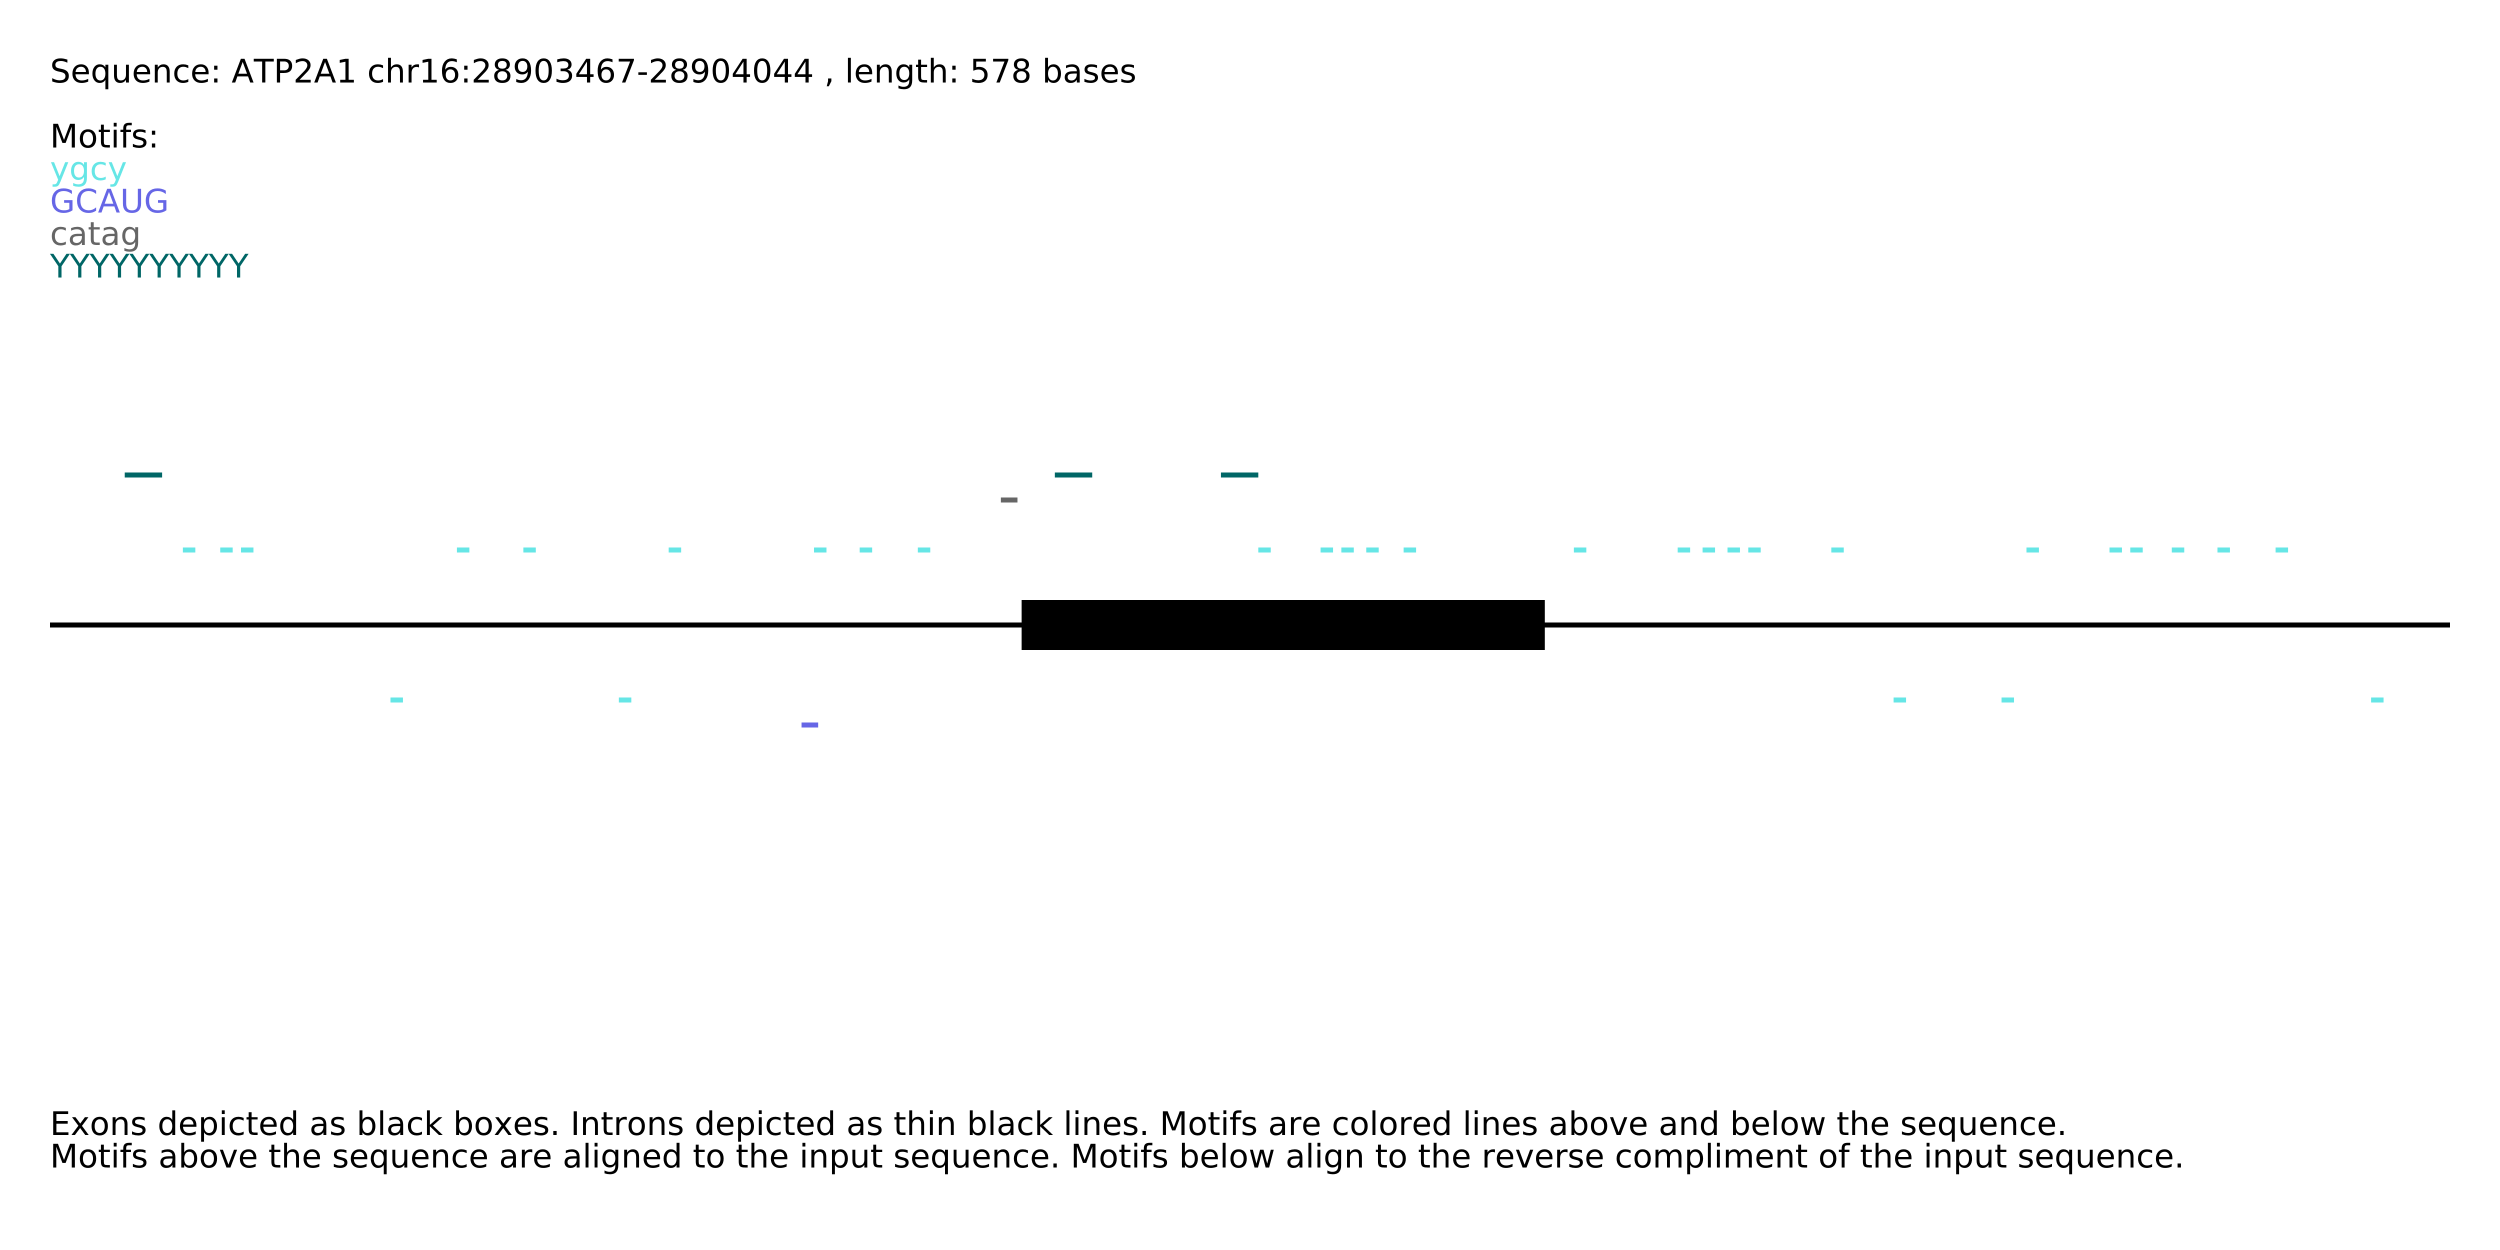 <?xml version="1.0" encoding="UTF-8"?>
<svg xmlns="http://www.w3.org/2000/svg" xmlns:xlink="http://www.w3.org/1999/xlink" width="1000pt" height="500pt" viewBox="0 0 1000 500" version="1.1">
<defs>
<g>
<symbol overflow="visible" id="glyph0-0">
<path style="stroke:none;" d="M 0.641 2.297 L 0.641 -9.172 L 7.141 -9.172 L 7.141 2.297 Z M 1.375 1.578 L 6.422 1.578 L 6.422 -8.438 L 1.375 -8.438 Z M 1.375 1.578 "/>
</symbol>
<symbol overflow="visible" id="glyph0-1">
<path style="stroke:none;" d="M 6.953 -9.172 L 6.953 -7.922 C 6.473 -8.148 6.016 -8.32 5.578 -8.438 C 5.148 -8.551 4.734 -8.609 4.328 -8.609 C 3.629 -8.609 3.086 -8.473 2.703 -8.203 C 2.328 -7.93 2.141 -7.547 2.141 -7.047 C 2.141 -6.629 2.266 -6.312 2.516 -6.094 C 2.773 -5.883 3.254 -5.711 3.953 -5.578 L 4.734 -5.422 C 5.68 -5.234 6.383 -4.91 6.844 -4.453 C 7.301 -3.992 7.531 -3.379 7.531 -2.609 C 7.531 -1.691 7.223 -0.992 6.609 -0.516 C 5.992 -0.047 5.086 0.188 3.891 0.188 C 3.441 0.188 2.961 0.133 2.453 0.031 C 1.953 -0.07 1.43 -0.223 0.891 -0.422 L 0.891 -1.734 C 1.41 -1.441 1.922 -1.223 2.422 -1.078 C 2.922 -0.93 3.41 -0.859 3.891 -0.859 C 4.629 -0.859 5.195 -1 5.594 -1.281 C 5.988 -1.57 6.188 -1.984 6.188 -2.516 C 6.188 -2.984 6.039 -3.348 5.75 -3.609 C 5.469 -3.867 5.004 -4.066 4.359 -4.203 L 3.578 -4.359 C 2.617 -4.547 1.926 -4.844 1.5 -5.25 C 1.07 -5.656 0.859 -6.219 0.859 -6.938 C 0.859 -7.781 1.148 -8.441 1.734 -8.922 C 2.328 -9.41 3.145 -9.656 4.188 -9.656 C 4.625 -9.656 5.07 -9.613 5.531 -9.531 C 6 -9.445 6.473 -9.328 6.953 -9.172 Z M 6.953 -9.172 "/>
</symbol>
<symbol overflow="visible" id="glyph0-2">
<path style="stroke:none;" d="M 7.312 -3.844 L 7.312 -3.281 L 1.938 -3.281 C 1.988 -2.469 2.227 -1.852 2.656 -1.438 C 3.094 -1.02 3.695 -0.812 4.469 -0.812 C 4.914 -0.812 5.348 -0.863 5.766 -0.969 C 6.191 -1.082 6.613 -1.25 7.031 -1.469 L 7.031 -0.359 C 6.613 -0.18 6.18 -0.047 5.734 0.047 C 5.297 0.141 4.852 0.188 4.406 0.188 C 3.27 0.188 2.367 -0.141 1.703 -0.797 C 1.047 -1.461 0.719 -2.359 0.719 -3.484 C 0.719 -4.648 1.031 -5.57 1.656 -6.25 C 2.289 -6.938 3.141 -7.281 4.203 -7.281 C 5.16 -7.281 5.914 -6.973 6.469 -6.359 C 7.031 -5.742 7.312 -4.906 7.312 -3.844 Z M 6.141 -4.188 C 6.129 -4.82 5.945 -5.332 5.594 -5.719 C 5.25 -6.102 4.789 -6.297 4.219 -6.297 C 3.562 -6.297 3.035 -6.109 2.641 -5.734 C 2.254 -5.367 2.031 -4.852 1.969 -4.188 Z M 6.141 -4.188 "/>
</symbol>
<symbol overflow="visible" id="glyph0-3">
<path style="stroke:none;" d="M 1.922 -3.547 C 1.922 -2.691 2.098 -2.02 2.453 -1.531 C 2.805 -1.039 3.289 -0.797 3.906 -0.797 C 4.531 -0.797 5.02 -1.039 5.375 -1.531 C 5.727 -2.02 5.906 -2.691 5.906 -3.547 C 5.906 -4.41 5.727 -5.082 5.375 -5.562 C 5.02 -6.051 4.531 -6.297 3.906 -6.297 C 3.289 -6.297 2.805 -6.051 2.453 -5.562 C 2.098 -5.082 1.922 -4.41 1.922 -3.547 Z M 5.906 -1.062 C 5.656 -0.645 5.344 -0.332 4.969 -0.125 C 4.594 0.082 4.145 0.188 3.625 0.188 C 2.77 0.188 2.07 -0.156 1.531 -0.844 C 0.988 -1.531 0.719 -2.43 0.719 -3.547 C 0.719 -4.66 0.988 -5.562 1.531 -6.25 C 2.07 -6.938 2.77 -7.281 3.625 -7.281 C 4.145 -7.281 4.594 -7.176 4.969 -6.969 C 5.344 -6.77 5.656 -6.457 5.906 -6.031 L 5.906 -7.109 L 7.078 -7.109 L 7.078 2.703 L 5.906 2.703 Z M 5.906 -1.062 "/>
</symbol>
<symbol overflow="visible" id="glyph0-4">
<path style="stroke:none;" d="M 1.109 -2.812 L 1.109 -7.109 L 2.266 -7.109 L 2.266 -2.844 C 2.266 -2.176 2.395 -1.672 2.656 -1.328 C 2.926 -0.992 3.32 -0.828 3.844 -0.828 C 4.477 -0.828 4.977 -1.023 5.344 -1.422 C 5.707 -1.828 5.891 -2.379 5.891 -3.078 L 5.891 -7.109 L 7.062 -7.109 L 7.062 0 L 5.891 0 L 5.891 -1.094 C 5.609 -0.656 5.281 -0.332 4.906 -0.125 C 4.531 0.082 4.094 0.188 3.594 0.188 C 2.781 0.188 2.16 -0.066 1.734 -0.578 C 1.316 -1.086 1.109 -1.832 1.109 -2.812 Z M 4.047 -7.281 Z M 4.047 -7.281 "/>
</symbol>
<symbol overflow="visible" id="glyph0-5">
<path style="stroke:none;" d="M 7.141 -4.297 L 7.141 0 L 5.969 0 L 5.969 -4.25 C 5.969 -4.926 5.836 -5.43 5.578 -5.766 C 5.316 -6.098 4.922 -6.266 4.391 -6.266 C 3.766 -6.266 3.27 -6.062 2.906 -5.656 C 2.539 -5.258 2.359 -4.711 2.359 -4.016 L 2.359 0 L 1.188 0 L 1.188 -7.109 L 2.359 -7.109 L 2.359 -6 C 2.641 -6.426 2.969 -6.742 3.344 -6.953 C 3.719 -7.172 4.156 -7.281 4.656 -7.281 C 5.469 -7.281 6.082 -7.023 6.5 -6.516 C 6.926 -6.016 7.141 -5.273 7.141 -4.297 Z M 7.141 -4.297 "/>
</symbol>
<symbol overflow="visible" id="glyph0-6">
<path style="stroke:none;" d="M 6.344 -6.844 L 6.344 -5.75 C 6.008 -5.926 5.676 -6.062 5.344 -6.156 C 5.008 -6.25 4.676 -6.297 4.344 -6.297 C 3.582 -6.297 2.992 -6.051 2.578 -5.562 C 2.16 -5.082 1.953 -4.41 1.953 -3.547 C 1.953 -2.68 2.16 -2.008 2.578 -1.531 C 2.992 -1.051 3.582 -0.812 4.344 -0.812 C 4.676 -0.812 5.008 -0.852 5.344 -0.938 C 5.676 -1.031 6.008 -1.172 6.344 -1.359 L 6.344 -0.266 C 6.02 -0.117 5.68 -0.008 5.328 0.062 C 4.984 0.145 4.613 0.188 4.219 0.188 C 3.145 0.188 2.289 -0.145 1.656 -0.812 C 1.031 -1.488 0.719 -2.398 0.719 -3.547 C 0.719 -4.703 1.035 -5.613 1.672 -6.281 C 2.305 -6.945 3.18 -7.281 4.297 -7.281 C 4.648 -7.281 5 -7.242 5.344 -7.172 C 5.688 -7.098 6.02 -6.988 6.344 -6.844 Z M 6.344 -6.844 "/>
</symbol>
<symbol overflow="visible" id="glyph0-7">
<path style="stroke:none;" d="M 1.531 -1.609 L 2.859 -1.609 L 2.859 0 L 1.531 0 Z M 1.531 -6.719 L 2.859 -6.719 L 2.859 -5.109 L 1.531 -5.109 Z M 1.531 -6.719 "/>
</symbol>
<symbol overflow="visible" id="glyph0-8">
<path style="stroke:none;" d=""/>
</symbol>
<symbol overflow="visible" id="glyph0-9">
<path style="stroke:none;" d="M 4.438 -8.219 L 2.703 -3.5 L 6.188 -3.5 Z M 3.719 -9.484 L 5.172 -9.484 L 8.781 0 L 7.453 0 L 6.594 -2.438 L 2.312 -2.438 L 1.453 0 L 0.109 0 Z M 3.719 -9.484 "/>
</symbol>
<symbol overflow="visible" id="glyph0-10">
<path style="stroke:none;" d="M -0.031 -9.484 L 7.984 -9.484 L 7.984 -8.391 L 4.609 -8.391 L 4.609 0 L 3.328 0 L 3.328 -8.391 L -0.031 -8.391 Z M -0.031 -9.484 "/>
</symbol>
<symbol overflow="visible" id="glyph0-11">
<path style="stroke:none;" d="M 2.562 -8.422 L 2.562 -4.859 L 4.172 -4.859 C 4.766 -4.859 5.223 -5.016 5.547 -5.328 C 5.879 -5.641 6.047 -6.078 6.047 -6.641 C 6.047 -7.211 5.879 -7.648 5.547 -7.953 C 5.223 -8.266 4.766 -8.422 4.172 -8.422 Z M 1.281 -9.484 L 4.172 -9.484 C 5.234 -9.484 6.035 -9.238 6.578 -8.75 C 7.117 -8.27 7.391 -7.566 7.391 -6.641 C 7.391 -5.711 7.117 -5.008 6.578 -4.531 C 6.035 -4.051 5.234 -3.812 4.172 -3.812 L 2.562 -3.812 L 2.562 0 L 1.281 0 Z M 1.281 -9.484 "/>
</symbol>
<symbol overflow="visible" id="glyph0-12">
<path style="stroke:none;" d="M 2.5 -1.078 L 6.969 -1.078 L 6.969 0 L 0.953 0 L 0.953 -1.078 C 1.441 -1.578 2.102 -2.25 2.938 -3.094 C 3.781 -3.945 4.312 -4.5 4.531 -4.75 C 4.938 -5.207 5.219 -5.598 5.375 -5.922 C 5.539 -6.242 5.625 -6.555 5.625 -6.859 C 5.625 -7.367 5.445 -7.781 5.094 -8.094 C 4.75 -8.406 4.289 -8.562 3.719 -8.562 C 3.312 -8.562 2.883 -8.492 2.438 -8.359 C 2 -8.223 1.523 -8.008 1.016 -7.719 L 1.016 -9.016 C 1.535 -9.223 2.02 -9.379 2.469 -9.484 C 2.914 -9.598 3.32 -9.656 3.688 -9.656 C 4.676 -9.656 5.461 -9.406 6.047 -8.906 C 6.629 -8.414 6.922 -7.758 6.922 -6.938 C 6.922 -6.551 6.848 -6.18 6.703 -5.828 C 6.555 -5.484 6.289 -5.078 5.906 -4.609 C 5.801 -4.484 5.461 -4.125 4.891 -3.531 C 4.328 -2.945 3.531 -2.129 2.5 -1.078 Z M 2.5 -1.078 "/>
</symbol>
<symbol overflow="visible" id="glyph0-13">
<path style="stroke:none;" d="M 1.609 -1.078 L 3.703 -1.078 L 3.703 -8.312 L 1.422 -7.859 L 1.422 -9.016 L 3.688 -9.484 L 4.984 -9.484 L 4.984 -1.078 L 7.078 -1.078 L 7.078 0 L 1.609 0 Z M 1.609 -1.078 "/>
</symbol>
<symbol overflow="visible" id="glyph0-14">
<path style="stroke:none;" d="M 7.141 -4.297 L 7.141 0 L 5.969 0 L 5.969 -4.25 C 5.969 -4.926 5.836 -5.43 5.578 -5.766 C 5.316 -6.098 4.922 -6.266 4.391 -6.266 C 3.766 -6.266 3.27 -6.062 2.906 -5.656 C 2.539 -5.258 2.359 -4.711 2.359 -4.016 L 2.359 0 L 1.188 0 L 1.188 -9.875 L 2.359 -9.875 L 2.359 -6 C 2.641 -6.426 2.969 -6.742 3.344 -6.953 C 3.719 -7.172 4.156 -7.281 4.656 -7.281 C 5.469 -7.281 6.082 -7.023 6.5 -6.516 C 6.926 -6.016 7.141 -5.273 7.141 -4.297 Z M 7.141 -4.297 "/>
</symbol>
<symbol overflow="visible" id="glyph0-15">
<path style="stroke:none;" d="M 5.344 -6.016 C 5.207 -6.086 5.062 -6.141 4.906 -6.172 C 4.758 -6.211 4.594 -6.234 4.406 -6.234 C 3.75 -6.234 3.242 -6.02 2.891 -5.594 C 2.535 -5.164 2.359 -4.551 2.359 -3.75 L 2.359 0 L 1.188 0 L 1.188 -7.109 L 2.359 -7.109 L 2.359 -6 C 2.598 -6.438 2.914 -6.758 3.312 -6.969 C 3.707 -7.176 4.188 -7.281 4.75 -7.281 C 4.832 -7.281 4.922 -7.273 5.016 -7.266 C 5.109 -7.254 5.219 -7.238 5.344 -7.219 Z M 5.344 -6.016 "/>
</symbol>
<symbol overflow="visible" id="glyph0-16">
<path style="stroke:none;" d="M 4.297 -5.25 C 3.711 -5.25 3.254 -5.051 2.922 -4.656 C 2.586 -4.258 2.422 -3.723 2.422 -3.047 C 2.422 -2.359 2.586 -1.816 2.922 -1.422 C 3.254 -1.023 3.711 -0.828 4.297 -0.828 C 4.867 -0.828 5.32 -1.023 5.656 -1.422 C 5.988 -1.816 6.156 -2.359 6.156 -3.047 C 6.156 -3.723 5.988 -4.258 5.656 -4.656 C 5.32 -5.051 4.867 -5.25 4.297 -5.25 Z M 6.844 -9.266 L 6.844 -8.094 C 6.52 -8.25 6.191 -8.363 5.859 -8.438 C 5.535 -8.52 5.211 -8.562 4.891 -8.562 C 4.047 -8.562 3.398 -8.273 2.953 -7.703 C 2.504 -7.141 2.25 -6.281 2.188 -5.125 C 2.438 -5.488 2.75 -5.77 3.125 -5.969 C 3.5 -6.164 3.914 -6.266 4.375 -6.266 C 5.32 -6.266 6.07 -5.973 6.625 -5.391 C 7.176 -4.816 7.453 -4.035 7.453 -3.047 C 7.453 -2.066 7.16 -1.281 6.578 -0.688 C 6.004 -0.102 5.242 0.188 4.297 0.188 C 3.191 0.188 2.348 -0.234 1.766 -1.078 C 1.191 -1.922 0.906 -3.141 0.906 -4.734 C 0.906 -6.223 1.258 -7.414 1.969 -8.312 C 2.688 -9.207 3.645 -9.656 4.844 -9.656 C 5.156 -9.656 5.473 -9.617 5.797 -9.547 C 6.129 -9.484 6.477 -9.391 6.844 -9.266 Z M 6.844 -9.266 "/>
</symbol>
<symbol overflow="visible" id="glyph0-17">
<path style="stroke:none;" d="M 4.125 -4.5 C 3.52 -4.5 3.039 -4.332 2.688 -4 C 2.344 -3.676 2.172 -3.234 2.172 -2.672 C 2.172 -2.098 2.344 -1.645 2.688 -1.312 C 3.039 -0.988 3.52 -0.828 4.125 -0.828 C 4.738 -0.828 5.219 -0.988 5.562 -1.312 C 5.914 -1.645 6.094 -2.098 6.094 -2.672 C 6.094 -3.234 5.914 -3.676 5.562 -4 C 5.219 -4.332 4.738 -4.5 4.125 -4.5 Z M 2.844 -5.047 C 2.301 -5.18 1.875 -5.438 1.562 -5.812 C 1.258 -6.188 1.109 -6.645 1.109 -7.188 C 1.109 -7.945 1.375 -8.547 1.906 -8.984 C 2.445 -9.43 3.188 -9.656 4.125 -9.656 C 5.07 -9.656 5.812 -9.43 6.344 -8.984 C 6.883 -8.547 7.156 -7.945 7.156 -7.188 C 7.156 -6.645 7 -6.188 6.688 -5.812 C 6.383 -5.438 5.961 -5.18 5.422 -5.047 C 6.035 -4.898 6.516 -4.617 6.859 -4.203 C 7.203 -3.785 7.375 -3.273 7.375 -2.672 C 7.375 -1.742 7.094 -1.035 6.531 -0.547 C 5.977 -0.055 5.176 0.188 4.125 0.188 C 3.082 0.188 2.281 -0.055 1.719 -0.547 C 1.156 -1.035 0.875 -1.742 0.875 -2.672 C 0.875 -3.273 1.047 -3.785 1.391 -4.203 C 1.742 -4.617 2.227 -4.898 2.844 -5.047 Z M 2.375 -7.078 C 2.375 -6.578 2.523 -6.191 2.828 -5.922 C 3.141 -5.648 3.57 -5.516 4.125 -5.516 C 4.676 -5.516 5.109 -5.648 5.422 -5.922 C 5.734 -6.191 5.891 -6.578 5.891 -7.078 C 5.891 -7.566 5.734 -7.945 5.422 -8.219 C 5.109 -8.5 4.676 -8.641 4.125 -8.641 C 3.57 -8.641 3.141 -8.5 2.828 -8.219 C 2.523 -7.945 2.375 -7.566 2.375 -7.078 Z M 2.375 -7.078 "/>
</symbol>
<symbol overflow="visible" id="glyph0-18">
<path style="stroke:none;" d="M 1.422 -0.203 L 1.422 -1.359 C 1.742 -1.211 2.07 -1.098 2.406 -1.016 C 2.738 -0.93 3.062 -0.891 3.375 -0.891 C 4.219 -0.891 4.863 -1.176 5.312 -1.75 C 5.758 -2.32 6.016 -3.188 6.078 -4.344 C 5.836 -3.977 5.523 -3.695 5.141 -3.5 C 4.766 -3.312 4.348 -3.219 3.891 -3.219 C 2.941 -3.219 2.191 -3.504 1.641 -4.078 C 1.086 -4.648 0.812 -5.43 0.812 -6.422 C 0.812 -7.398 1.098 -8.18 1.672 -8.766 C 2.254 -9.359 3.023 -9.656 3.984 -9.656 C 5.078 -9.656 5.91 -9.234 6.484 -8.391 C 7.066 -7.547 7.359 -6.328 7.359 -4.734 C 7.359 -3.234 7.004 -2.035 6.297 -1.141 C 5.586 -0.254 4.633 0.188 3.438 0.188 C 3.113 0.188 2.785 0.156 2.453 0.094 C 2.129 0.031 1.785 -0.066 1.422 -0.203 Z M 3.984 -4.219 C 4.555 -4.219 5.008 -4.41 5.344 -4.797 C 5.688 -5.191 5.859 -5.734 5.859 -6.422 C 5.859 -7.109 5.688 -7.648 5.344 -8.047 C 5.008 -8.441 4.555 -8.641 3.984 -8.641 C 3.398 -8.641 2.941 -8.441 2.609 -8.047 C 2.273 -7.648 2.109 -7.109 2.109 -6.422 C 2.109 -5.734 2.273 -5.191 2.609 -4.797 C 2.941 -4.41 3.398 -4.219 3.984 -4.219 Z M 3.984 -4.219 "/>
</symbol>
<symbol overflow="visible" id="glyph0-19">
<path style="stroke:none;" d="M 4.125 -8.641 C 3.469 -8.641 2.973 -8.312 2.641 -7.656 C 2.305 -7.008 2.141 -6.035 2.141 -4.734 C 2.141 -3.43 2.305 -2.453 2.641 -1.797 C 2.973 -1.148 3.469 -0.828 4.125 -0.828 C 4.789 -0.828 5.289 -1.148 5.625 -1.797 C 5.957 -2.453 6.125 -3.43 6.125 -4.734 C 6.125 -6.035 5.957 -7.008 5.625 -7.656 C 5.289 -8.312 4.789 -8.641 4.125 -8.641 Z M 4.125 -9.656 C 5.188 -9.656 6 -9.234 6.562 -8.391 C 7.125 -7.547 7.406 -6.328 7.406 -4.734 C 7.406 -3.141 7.125 -1.922 6.562 -1.078 C 6 -0.234 5.188 0.188 4.125 0.188 C 3.07 0.188 2.266 -0.234 1.703 -1.078 C 1.141 -1.922 0.859 -3.141 0.859 -4.734 C 0.859 -6.328 1.141 -7.547 1.703 -8.391 C 2.266 -9.234 3.07 -9.656 4.125 -9.656 Z M 4.125 -9.656 "/>
</symbol>
<symbol overflow="visible" id="glyph0-20">
<path style="stroke:none;" d="M 5.281 -5.109 C 5.895 -4.973 6.375 -4.695 6.719 -4.281 C 7.062 -3.875 7.234 -3.363 7.234 -2.75 C 7.234 -1.82 6.91 -1.098 6.266 -0.578 C 5.617 -0.066 4.703 0.188 3.516 0.188 C 3.117 0.188 2.707 0.145 2.281 0.062 C 1.863 -0.008 1.43 -0.125 0.984 -0.281 L 0.984 -1.531 C 1.348 -1.32 1.738 -1.16 2.156 -1.047 C 2.582 -0.941 3.023 -0.891 3.484 -0.891 C 4.285 -0.891 4.895 -1.047 5.312 -1.359 C 5.738 -1.68 5.953 -2.145 5.953 -2.75 C 5.953 -3.312 5.754 -3.75 5.359 -4.062 C 4.973 -4.375 4.43 -4.531 3.734 -4.531 L 2.625 -4.531 L 2.625 -5.594 L 3.781 -5.594 C 4.414 -5.594 4.898 -5.719 5.234 -5.969 C 5.566 -6.219 5.734 -6.582 5.734 -7.062 C 5.734 -7.539 5.562 -7.91 5.219 -8.172 C 4.875 -8.43 4.379 -8.562 3.734 -8.562 C 3.379 -8.562 3 -8.523 2.594 -8.453 C 2.195 -8.379 1.758 -8.258 1.281 -8.094 L 1.281 -9.25 C 1.758 -9.383 2.211 -9.484 2.641 -9.547 C 3.066 -9.617 3.469 -9.656 3.844 -9.656 C 4.82 -9.656 5.594 -9.43 6.156 -8.984 C 6.727 -8.547 7.016 -7.945 7.016 -7.188 C 7.016 -6.664 6.863 -6.223 6.562 -5.859 C 6.258 -5.492 5.832 -5.242 5.281 -5.109 Z M 5.281 -5.109 "/>
</symbol>
<symbol overflow="visible" id="glyph0-21">
<path style="stroke:none;" d="M 4.906 -8.359 L 1.672 -3.297 L 4.906 -3.297 Z M 4.578 -9.484 L 6.188 -9.484 L 6.188 -3.297 L 7.547 -3.297 L 7.547 -2.234 L 6.188 -2.234 L 6.188 0 L 4.906 0 L 4.906 -2.234 L 0.641 -2.234 L 0.641 -3.469 Z M 4.578 -9.484 "/>
</symbol>
<symbol overflow="visible" id="glyph0-22">
<path style="stroke:none;" d="M 1.062 -9.484 L 7.156 -9.484 L 7.156 -8.938 L 3.719 0 L 2.375 0 L 5.625 -8.391 L 1.062 -8.391 Z M 1.062 -9.484 "/>
</symbol>
<symbol overflow="visible" id="glyph0-23">
<path style="stroke:none;" d="M 0.641 -4.078 L 4.062 -4.078 L 4.062 -3.047 L 0.641 -3.047 Z M 0.641 -4.078 "/>
</symbol>
<symbol overflow="visible" id="glyph0-24">
<path style="stroke:none;" d="M 1.531 -1.609 L 2.859 -1.609 L 2.859 -0.516 L 1.828 1.516 L 1 1.516 L 1.531 -0.516 Z M 1.531 -1.609 "/>
</symbol>
<symbol overflow="visible" id="glyph0-25">
<path style="stroke:none;" d="M 1.219 -9.875 L 2.391 -9.875 L 2.391 0 L 1.219 0 Z M 1.219 -9.875 "/>
</symbol>
<symbol overflow="visible" id="glyph0-26">
<path style="stroke:none;" d="M 5.906 -3.641 C 5.906 -4.484 5.727 -5.133 5.375 -5.594 C 5.031 -6.062 4.539 -6.297 3.906 -6.297 C 3.281 -6.297 2.789 -6.062 2.438 -5.594 C 2.094 -5.133 1.922 -4.484 1.922 -3.641 C 1.922 -2.797 2.094 -2.141 2.438 -1.672 C 2.789 -1.211 3.281 -0.984 3.906 -0.984 C 4.539 -0.984 5.031 -1.211 5.375 -1.672 C 5.727 -2.141 5.906 -2.797 5.906 -3.641 Z M 7.078 -0.875 C 7.078 0.332 6.805 1.227 6.266 1.812 C 5.723 2.406 4.898 2.703 3.797 2.703 C 3.391 2.703 3.004 2.672 2.641 2.609 C 2.273 2.547 1.922 2.453 1.578 2.328 L 1.578 1.188 C 1.922 1.375 2.258 1.508 2.594 1.594 C 2.926 1.688 3.266 1.734 3.609 1.734 C 4.379 1.734 4.953 1.535 5.328 1.141 C 5.711 0.742 5.906 0.141 5.906 -0.672 L 5.906 -1.25 C 5.664 -0.832 5.352 -0.52 4.969 -0.312 C 4.594 -0.102 4.145 0 3.625 0 C 2.75 0 2.047 -0.332 1.516 -1 C 0.984 -1.664 0.719 -2.547 0.719 -3.641 C 0.719 -4.734 0.984 -5.613 1.516 -6.281 C 2.047 -6.945 2.75 -7.281 3.625 -7.281 C 4.145 -7.281 4.594 -7.176 4.969 -6.969 C 5.352 -6.758 5.664 -6.445 5.906 -6.031 L 5.906 -7.109 L 7.078 -7.109 Z M 7.078 -0.875 "/>
</symbol>
<symbol overflow="visible" id="glyph0-27">
<path style="stroke:none;" d="M 2.375 -9.125 L 2.375 -7.109 L 4.781 -7.109 L 4.781 -6.203 L 2.375 -6.203 L 2.375 -2.344 C 2.375 -1.758 2.453 -1.383 2.609 -1.219 C 2.773 -1.062 3.102 -0.984 3.594 -0.984 L 4.781 -0.984 L 4.781 0 L 3.594 0 C 2.688 0 2.062 -0.164 1.719 -0.5 C 1.375 -0.844 1.203 -1.457 1.203 -2.344 L 1.203 -6.203 L 0.344 -6.203 L 0.344 -7.109 L 1.203 -7.109 L 1.203 -9.125 Z M 2.375 -9.125 "/>
</symbol>
<symbol overflow="visible" id="glyph0-28">
<path style="stroke:none;" d="M 1.406 -9.484 L 6.438 -9.484 L 6.438 -8.391 L 2.578 -8.391 L 2.578 -6.078 C 2.766 -6.141 2.953 -6.188 3.141 -6.219 C 3.328 -6.25 3.508 -6.266 3.688 -6.266 C 4.75 -6.266 5.586 -5.973 6.203 -5.391 C 6.828 -4.816 7.141 -4.035 7.141 -3.047 C 7.141 -2.023 6.82 -1.227 6.188 -0.656 C 5.551 -0.094 4.656 0.188 3.5 0.188 C 3.102 0.188 2.695 0.148 2.281 0.078 C 1.863 0.016 1.438 -0.082 1 -0.219 L 1 -1.516 C 1.383 -1.305 1.781 -1.148 2.188 -1.047 C 2.594 -0.941 3.02 -0.891 3.469 -0.891 C 4.207 -0.891 4.789 -1.082 5.219 -1.469 C 5.645 -1.852 5.859 -2.379 5.859 -3.047 C 5.859 -3.703 5.645 -4.223 5.219 -4.609 C 4.789 -4.992 4.207 -5.188 3.469 -5.188 C 3.125 -5.188 2.781 -5.145 2.438 -5.062 C 2.102 -4.988 1.758 -4.875 1.406 -4.719 Z M 1.406 -9.484 "/>
</symbol>
<symbol overflow="visible" id="glyph0-29">
<path style="stroke:none;" d="M 6.328 -3.547 C 6.328 -4.41 6.148 -5.082 5.797 -5.562 C 5.441 -6.051 4.957 -6.297 4.344 -6.297 C 3.727 -6.297 3.242 -6.051 2.891 -5.562 C 2.535 -5.082 2.359 -4.41 2.359 -3.547 C 2.359 -2.691 2.535 -2.02 2.891 -1.531 C 3.242 -1.039 3.727 -0.797 4.344 -0.797 C 4.957 -0.797 5.441 -1.039 5.797 -1.531 C 6.148 -2.02 6.328 -2.691 6.328 -3.547 Z M 2.359 -6.031 C 2.598 -6.457 2.906 -6.77 3.281 -6.969 C 3.656 -7.176 4.102 -7.281 4.625 -7.281 C 5.488 -7.281 6.191 -6.938 6.734 -6.25 C 7.273 -5.562 7.547 -4.66 7.547 -3.547 C 7.547 -2.43 7.273 -1.531 6.734 -0.844 C 6.191 -0.156 5.488 0.188 4.625 0.188 C 4.102 0.188 3.656 0.082 3.281 -0.125 C 2.906 -0.332 2.598 -0.645 2.359 -1.062 L 2.359 0 L 1.188 0 L 1.188 -9.875 L 2.359 -9.875 Z M 2.359 -6.031 "/>
</symbol>
<symbol overflow="visible" id="glyph0-30">
<path style="stroke:none;" d="M 4.453 -3.578 C 3.516 -3.578 2.863 -3.469 2.5 -3.25 C 2.133 -3.031 1.953 -2.66 1.953 -2.141 C 1.953 -1.734 2.086 -1.406 2.359 -1.156 C 2.629 -0.914 3 -0.797 3.469 -0.797 C 4.113 -0.797 4.633 -1.023 5.031 -1.484 C 5.426 -1.941 5.625 -2.551 5.625 -3.312 L 5.625 -3.578 Z M 6.781 -4.062 L 6.781 0 L 5.625 0 L 5.625 -1.078 C 5.352 -0.648 5.02 -0.332 4.625 -0.125 C 4.227 0.082 3.738 0.188 3.156 0.188 C 2.426 0.188 1.848 -0.016 1.422 -0.422 C 0.992 -0.836 0.781 -1.383 0.781 -2.062 C 0.781 -2.863 1.047 -3.469 1.578 -3.875 C 2.117 -4.281 2.922 -4.484 3.984 -4.484 L 5.625 -4.484 L 5.625 -4.609 C 5.625 -5.141 5.445 -5.551 5.094 -5.844 C 4.738 -6.145 4.238 -6.297 3.594 -6.297 C 3.188 -6.297 2.789 -6.242 2.406 -6.141 C 2.02 -6.047 1.648 -5.898 1.297 -5.703 L 1.297 -6.781 C 1.723 -6.945 2.141 -7.07 2.547 -7.156 C 2.953 -7.238 3.344 -7.281 3.719 -7.281 C 4.75 -7.281 5.516 -7.016 6.016 -6.484 C 6.523 -5.953 6.781 -5.145 6.781 -4.062 Z M 6.781 -4.062 "/>
</symbol>
<symbol overflow="visible" id="glyph0-31">
<path style="stroke:none;" d="M 5.75 -6.906 L 5.75 -5.797 C 5.426 -5.961 5.086 -6.086 4.734 -6.172 C 4.379 -6.254 4.008 -6.297 3.625 -6.297 C 3.039 -6.297 2.602 -6.207 2.312 -6.031 C 2.031 -5.852 1.891 -5.586 1.891 -5.234 C 1.891 -4.961 1.988 -4.75 2.188 -4.594 C 2.395 -4.445 2.816 -4.301 3.453 -4.156 L 3.844 -4.062 C 4.676 -3.883 5.266 -3.633 5.609 -3.312 C 5.961 -2.988 6.141 -2.539 6.141 -1.969 C 6.141 -1.301 5.879 -0.773 5.359 -0.391 C 4.836 -0.004 4.117 0.188 3.203 0.188 C 2.816 0.188 2.414 0.148 2 0.078 C 1.594 0.004 1.16 -0.109 0.703 -0.266 L 0.703 -1.469 C 1.141 -1.238 1.566 -1.066 1.984 -0.953 C 2.398 -0.848 2.812 -0.797 3.219 -0.797 C 3.77 -0.797 4.191 -0.891 4.484 -1.078 C 4.785 -1.266 4.938 -1.531 4.938 -1.875 C 4.938 -2.188 4.828 -2.426 4.609 -2.594 C 4.398 -2.77 3.938 -2.938 3.219 -3.094 L 2.812 -3.188 C 2.082 -3.344 1.555 -3.578 1.234 -3.891 C 0.91 -4.203 0.75 -4.633 0.75 -5.188 C 0.75 -5.852 0.984 -6.367 1.453 -6.734 C 1.93 -7.098 2.609 -7.281 3.484 -7.281 C 3.91 -7.281 4.316 -7.25 4.703 -7.188 C 5.086 -7.125 5.438 -7.031 5.75 -6.906 Z M 5.75 -6.906 "/>
</symbol>
<symbol overflow="visible" id="glyph0-32">
<path style="stroke:none;" d="M 1.281 -9.484 L 3.188 -9.484 L 5.609 -3.031 L 8.031 -9.484 L 9.953 -9.484 L 9.953 0 L 8.703 0 L 8.703 -8.328 L 6.25 -1.828 L 4.969 -1.828 L 2.516 -8.328 L 2.516 0 L 1.281 0 Z M 1.281 -9.484 "/>
</symbol>
<symbol overflow="visible" id="glyph0-33">
<path style="stroke:none;" d="M 3.984 -6.297 C 3.359 -6.297 2.863 -6.051 2.5 -5.562 C 2.133 -5.07 1.953 -4.398 1.953 -3.547 C 1.953 -2.691 2.129 -2.02 2.484 -1.531 C 2.848 -1.051 3.348 -0.812 3.984 -0.812 C 4.598 -0.812 5.086 -1.055 5.453 -1.547 C 5.816 -2.035 6 -2.703 6 -3.547 C 6 -4.391 5.816 -5.055 5.453 -5.547 C 5.086 -6.047 4.598 -6.297 3.984 -6.297 Z M 3.984 -7.281 C 4.992 -7.281 5.789 -6.945 6.375 -6.281 C 6.957 -5.625 7.25 -4.711 7.25 -3.547 C 7.25 -2.379 6.957 -1.461 6.375 -0.797 C 5.789 -0.141 4.992 0.188 3.984 0.188 C 2.961 0.188 2.16 -0.141 1.578 -0.797 C 1.004 -1.461 0.719 -2.379 0.719 -3.547 C 0.719 -4.711 1.004 -5.625 1.578 -6.281 C 2.16 -6.945 2.961 -7.281 3.984 -7.281 Z M 3.984 -7.281 "/>
</symbol>
<symbol overflow="visible" id="glyph0-34">
<path style="stroke:none;" d="M 1.219 -7.109 L 2.391 -7.109 L 2.391 0 L 1.219 0 Z M 1.219 -9.875 L 2.391 -9.875 L 2.391 -8.391 L 1.219 -8.391 Z M 1.219 -9.875 "/>
</symbol>
<symbol overflow="visible" id="glyph0-35">
<path style="stroke:none;" d="M 4.828 -9.875 L 4.828 -8.906 L 3.703 -8.906 C 3.285 -8.906 2.992 -8.816 2.828 -8.641 C 2.672 -8.473 2.594 -8.172 2.594 -7.734 L 2.594 -7.109 L 4.516 -7.109 L 4.516 -6.203 L 2.594 -6.203 L 2.594 0 L 1.422 0 L 1.422 -6.203 L 0.297 -6.203 L 0.297 -7.109 L 1.422 -7.109 L 1.422 -7.609 C 1.422 -8.398 1.602 -8.973 1.969 -9.328 C 2.332 -9.691 2.914 -9.875 3.719 -9.875 Z M 4.828 -9.875 "/>
</symbol>
<symbol overflow="visible" id="glyph0-36">
<path style="stroke:none;" d="M 1.281 -9.484 L 7.266 -9.484 L 7.266 -8.391 L 2.562 -8.391 L 2.562 -5.594 L 7.078 -5.594 L 7.078 -4.516 L 2.562 -4.516 L 2.562 -1.078 L 7.375 -1.078 L 7.375 0 L 1.281 0 Z M 1.281 -9.484 "/>
</symbol>
<symbol overflow="visible" id="glyph0-37">
<path style="stroke:none;" d="M 7.141 -7.109 L 4.562 -3.656 L 7.266 0 L 5.891 0 L 3.828 -2.797 L 1.75 0 L 0.375 0 L 3.141 -3.719 L 0.609 -7.109 L 1.984 -7.109 L 3.875 -4.578 L 5.75 -7.109 Z M 7.141 -7.109 "/>
</symbol>
<symbol overflow="visible" id="glyph0-38">
<path style="stroke:none;" d="M 5.906 -6.031 L 5.906 -9.875 L 7.078 -9.875 L 7.078 0 L 5.906 0 L 5.906 -1.062 C 5.656 -0.645 5.344 -0.332 4.969 -0.125 C 4.594 0.082 4.145 0.188 3.625 0.188 C 2.77 0.188 2.07 -0.156 1.531 -0.844 C 0.988 -1.531 0.719 -2.43 0.719 -3.547 C 0.719 -4.66 0.988 -5.562 1.531 -6.25 C 2.07 -6.938 2.77 -7.281 3.625 -7.281 C 4.145 -7.281 4.594 -7.176 4.969 -6.969 C 5.344 -6.77 5.656 -6.457 5.906 -6.031 Z M 1.922 -3.547 C 1.922 -2.691 2.098 -2.02 2.453 -1.531 C 2.805 -1.039 3.289 -0.797 3.906 -0.797 C 4.531 -0.797 5.02 -1.039 5.375 -1.531 C 5.727 -2.02 5.906 -2.691 5.906 -3.547 C 5.906 -4.41 5.727 -5.082 5.375 -5.562 C 5.02 -6.051 4.531 -6.297 3.906 -6.297 C 3.289 -6.297 2.805 -6.051 2.453 -5.562 C 2.098 -5.082 1.922 -4.41 1.922 -3.547 Z M 1.922 -3.547 "/>
</symbol>
<symbol overflow="visible" id="glyph0-39">
<path style="stroke:none;" d="M 2.359 -1.062 L 2.359 2.703 L 1.188 2.703 L 1.188 -7.109 L 2.359 -7.109 L 2.359 -6.031 C 2.598 -6.457 2.906 -6.77 3.281 -6.969 C 3.656 -7.176 4.102 -7.281 4.625 -7.281 C 5.488 -7.281 6.191 -6.938 6.734 -6.25 C 7.273 -5.562 7.547 -4.66 7.547 -3.547 C 7.547 -2.43 7.273 -1.531 6.734 -0.844 C 6.191 -0.156 5.488 0.188 4.625 0.188 C 4.102 0.188 3.656 0.082 3.281 -0.125 C 2.906 -0.332 2.598 -0.645 2.359 -1.062 Z M 6.328 -3.547 C 6.328 -4.41 6.148 -5.082 5.797 -5.562 C 5.441 -6.051 4.957 -6.297 4.344 -6.297 C 3.727 -6.297 3.242 -6.051 2.891 -5.562 C 2.535 -5.082 2.359 -4.41 2.359 -3.547 C 2.359 -2.691 2.535 -2.02 2.891 -1.531 C 3.242 -1.039 3.727 -0.797 4.344 -0.797 C 4.957 -0.797 5.441 -1.039 5.797 -1.531 C 6.148 -2.02 6.328 -2.691 6.328 -3.547 Z M 6.328 -3.547 "/>
</symbol>
<symbol overflow="visible" id="glyph0-40">
<path style="stroke:none;" d="M 1.188 -9.875 L 2.359 -9.875 L 2.359 -4.047 L 5.844 -7.109 L 7.328 -7.109 L 3.562 -3.781 L 7.484 0 L 5.969 0 L 2.359 -3.469 L 2.359 0 L 1.188 0 Z M 1.188 -9.875 "/>
</symbol>
<symbol overflow="visible" id="glyph0-41">
<path style="stroke:none;" d="M 1.391 -1.609 L 2.734 -1.609 L 2.734 0 L 1.391 0 Z M 1.391 -1.609 "/>
</symbol>
<symbol overflow="visible" id="glyph0-42">
<path style="stroke:none;" d="M 1.281 -9.484 L 2.562 -9.484 L 2.562 0 L 1.281 0 Z M 1.281 -9.484 "/>
</symbol>
<symbol overflow="visible" id="glyph0-43">
<path style="stroke:none;" d="M 0.391 -7.109 L 1.625 -7.109 L 3.844 -1.141 L 6.062 -7.109 L 7.312 -7.109 L 4.641 0 L 3.047 0 Z M 0.391 -7.109 "/>
</symbol>
<symbol overflow="visible" id="glyph0-44">
<path style="stroke:none;" d="M 0.547 -7.109 L 1.719 -7.109 L 3.172 -1.562 L 4.625 -7.109 L 6 -7.109 L 7.469 -1.562 L 8.922 -7.109 L 10.094 -7.109 L 8.234 0 L 6.844 0 L 5.312 -5.828 L 3.781 0 L 2.406 0 Z M 0.547 -7.109 "/>
</symbol>
<symbol overflow="visible" id="glyph0-45">
<path style="stroke:none;" d="M 6.766 -5.75 C 7.055 -6.27 7.406 -6.656 7.812 -6.906 C 8.219 -7.156 8.695 -7.281 9.25 -7.281 C 9.988 -7.281 10.555 -7.02 10.953 -6.5 C 11.359 -5.977 11.562 -5.242 11.562 -4.297 L 11.562 0 L 10.391 0 L 10.391 -4.25 C 10.391 -4.938 10.266 -5.441 10.016 -5.766 C 9.773 -6.098 9.41 -6.266 8.922 -6.266 C 8.316 -6.266 7.836 -6.062 7.484 -5.656 C 7.129 -5.258 6.953 -4.711 6.953 -4.016 L 6.953 0 L 5.781 0 L 5.781 -4.25 C 5.781 -4.938 5.66 -5.441 5.422 -5.766 C 5.18 -6.098 4.805 -6.266 4.297 -6.266 C 3.703 -6.266 3.227 -6.062 2.875 -5.656 C 2.531 -5.25 2.359 -4.703 2.359 -4.016 L 2.359 0 L 1.188 0 L 1.188 -7.109 L 2.359 -7.109 L 2.359 -6 C 2.617 -6.438 2.938 -6.758 3.312 -6.969 C 3.688 -7.176 4.129 -7.281 4.641 -7.281 C 5.16 -7.281 5.598 -7.148 5.953 -6.891 C 6.316 -6.629 6.586 -6.25 6.766 -5.75 Z M 6.766 -5.75 "/>
</symbol>
<symbol overflow="visible" id="glyph0-46">
<path style="stroke:none;" d="M 4.188 0.656 C 3.852 1.508 3.531 2.062 3.219 2.312 C 2.906 2.57 2.488 2.703 1.969 2.703 L 1.031 2.703 L 1.031 1.734 L 1.719 1.734 C 2.039 1.734 2.289 1.656 2.469 1.5 C 2.645 1.344 2.836 0.984 3.047 0.422 L 3.266 -0.109 L 0.391 -7.109 L 1.625 -7.109 L 3.844 -1.547 L 6.062 -7.109 L 7.312 -7.109 Z M 4.188 0.656 "/>
</symbol>
<symbol overflow="visible" id="glyph0-47">
<path style="stroke:none;" d="M 7.734 -1.359 L 7.734 -3.891 L 5.641 -3.891 L 5.641 -4.953 L 9 -4.953 L 9 -0.875 C 8.508 -0.531 7.961 -0.266 7.359 -0.078 C 6.766 0.098 6.129 0.188 5.453 0.188 C 3.973 0.188 2.816 -0.242 1.984 -1.109 C 1.148 -1.973 0.734 -3.18 0.734 -4.734 C 0.734 -6.273 1.148 -7.477 1.984 -8.344 C 2.816 -9.219 3.973 -9.656 5.453 -9.656 C 6.078 -9.656 6.664 -9.578 7.219 -9.422 C 7.781 -9.266 8.297 -9.039 8.766 -8.75 L 8.766 -7.375 C 8.285 -7.781 7.781 -8.082 7.25 -8.281 C 6.719 -8.488 6.156 -8.594 5.562 -8.594 C 4.406 -8.594 3.535 -8.27 2.953 -7.625 C 2.367 -6.977 2.078 -6.016 2.078 -4.734 C 2.078 -3.453 2.367 -2.488 2.953 -1.844 C 3.535 -1.195 4.406 -0.875 5.562 -0.875 C 6.02 -0.875 6.426 -0.91 6.781 -0.984 C 7.133 -1.066 7.453 -1.191 7.734 -1.359 Z M 7.734 -1.359 "/>
</symbol>
<symbol overflow="visible" id="glyph0-48">
<path style="stroke:none;" d="M 8.375 -8.75 L 8.375 -7.391 C 7.938 -7.797 7.473 -8.098 6.984 -8.297 C 6.504 -8.492 5.988 -8.594 5.438 -8.594 C 4.352 -8.594 3.52 -8.258 2.938 -7.594 C 2.363 -6.938 2.078 -5.984 2.078 -4.734 C 2.078 -3.484 2.363 -2.523 2.938 -1.859 C 3.52 -1.203 4.352 -0.875 5.438 -0.875 C 5.988 -0.875 6.504 -0.973 6.984 -1.172 C 7.473 -1.367 7.938 -1.664 8.375 -2.062 L 8.375 -0.734 C 7.926 -0.422 7.453 -0.188 6.953 -0.031 C 6.453 0.113 5.922 0.188 5.359 0.188 C 3.922 0.188 2.789 -0.25 1.969 -1.125 C 1.145 -2.008 0.734 -3.211 0.734 -4.734 C 0.734 -6.254 1.145 -7.453 1.969 -8.328 C 2.789 -9.211 3.922 -9.656 5.359 -9.656 C 5.922 -9.656 6.453 -9.578 6.953 -9.422 C 7.461 -9.273 7.938 -9.051 8.375 -8.75 Z M 8.375 -8.75 "/>
</symbol>
<symbol overflow="visible" id="glyph0-49">
<path style="stroke:none;" d="M 1.125 -9.484 L 2.422 -9.484 L 2.422 -3.719 C 2.422 -2.707 2.602 -1.977 2.969 -1.531 C 3.332 -1.082 3.93 -0.859 4.766 -0.859 C 5.586 -0.859 6.18 -1.082 6.547 -1.531 C 6.91 -1.977 7.094 -2.707 7.094 -3.719 L 7.094 -9.484 L 8.391 -9.484 L 8.391 -3.562 C 8.391 -2.32 8.082 -1.383 7.469 -0.75 C 6.852 -0.125 5.953 0.188 4.766 0.188 C 3.566 0.188 2.66 -0.125 2.047 -0.75 C 1.43 -1.383 1.125 -2.32 1.125 -3.562 Z M 1.125 -9.484 "/>
</symbol>
<symbol overflow="visible" id="glyph0-50">
<path style="stroke:none;" d="M -0.031 -9.484 L 1.359 -9.484 L 3.984 -5.578 L 6.594 -9.484 L 7.969 -9.484 L 4.609 -4.516 L 4.609 0 L 3.328 0 L 3.328 -4.516 Z M -0.031 -9.484 "/>
</symbol>
</g>
</defs>
<g id="surface11">
<g style="fill:rgb(0%,0%,0%);fill-opacity:1;">
  <use xlink:href="#glyph0-1" x="20" y="33"/>
  <use xlink:href="#glyph0-2" x="28.252" y="33"/>
  <use xlink:href="#glyph0-3" x="36.25" y="33"/>
  <use xlink:href="#glyph0-4" x="44.502" y="33"/>
  <use xlink:href="#glyph0-2" x="52.741" y="33"/>
  <use xlink:href="#glyph0-5" x="60.739" y="33"/>
  <use xlink:href="#glyph0-6" x="68.979" y="33"/>
  <use xlink:href="#glyph0-2" x="76.126" y="33"/>
  <use xlink:href="#glyph0-7" x="84.124" y="33"/>
  <use xlink:href="#glyph0-8" x="88.504" y="33"/>
  <use xlink:href="#glyph0-9" x="92.636" y="33"/>
  <use xlink:href="#glyph0-10" x="101.529" y="33"/>
  <use xlink:href="#glyph0-11" x="109.47" y="33"/>
  <use xlink:href="#glyph0-12" x="117.31" y="33"/>
  <use xlink:href="#glyph0-9" x="125.581" y="33"/>
  <use xlink:href="#glyph0-13" x="134.474" y="33"/>
  <use xlink:href="#glyph0-8" x="142.745" y="33"/>
  <use xlink:href="#glyph0-6" x="146.877" y="33"/>
  <use xlink:href="#glyph0-14" x="154.024" y="33"/>
  <use xlink:href="#glyph0-15" x="162.264" y="33"/>
  <use xlink:href="#glyph0-13" x="167.608" y="33"/>
  <use xlink:href="#glyph0-16" x="175.879" y="33"/>
  <use xlink:href="#glyph0-7" x="184.15" y="33"/>
  <use xlink:href="#glyph0-12" x="188.53" y="33"/>
  <use xlink:href="#glyph0-17" x="196.801" y="33"/>
  <use xlink:href="#glyph0-18" x="205.072" y="33"/>
  <use xlink:href="#glyph0-19" x="213.343" y="33"/>
  <use xlink:href="#glyph0-20" x="221.614" y="33"/>
  <use xlink:href="#glyph0-21" x="229.885" y="33"/>
  <use xlink:href="#glyph0-16" x="238.156" y="33"/>
  <use xlink:href="#glyph0-22" x="246.427" y="33"/>
  <use xlink:href="#glyph0-23" x="254.698" y="33"/>
  <use xlink:href="#glyph0-12" x="259.389" y="33"/>
  <use xlink:href="#glyph0-17" x="267.66" y="33"/>
  <use xlink:href="#glyph0-18" x="275.931" y="33"/>
  <use xlink:href="#glyph0-19" x="284.202" y="33"/>
  <use xlink:href="#glyph0-21" x="292.473" y="33"/>
  <use xlink:href="#glyph0-19" x="300.744" y="33"/>
  <use xlink:href="#glyph0-21" x="309.015" y="33"/>
  <use xlink:href="#glyph0-21" x="317.286" y="33"/>
  <use xlink:href="#glyph0-8" x="325.557" y="33"/>
  <use xlink:href="#glyph0-24" x="329.689" y="33"/>
  <use xlink:href="#glyph0-8" x="333.822" y="33"/>
  <use xlink:href="#glyph0-25" x="337.954" y="33"/>
  <use xlink:href="#glyph0-2" x="341.566" y="33"/>
  <use xlink:href="#glyph0-5" x="349.564" y="33"/>
  <use xlink:href="#glyph0-26" x="357.803" y="33"/>
  <use xlink:href="#glyph0-27" x="366.055" y="33"/>
  <use xlink:href="#glyph0-14" x="371.152" y="33"/>
  <use xlink:href="#glyph0-7" x="379.392" y="33"/>
  <use xlink:href="#glyph0-8" x="383.771" y="33"/>
  <use xlink:href="#glyph0-28" x="387.904" y="33"/>
  <use xlink:href="#glyph0-22" x="396.175" y="33"/>
  <use xlink:href="#glyph0-17" x="404.446" y="33"/>
  <use xlink:href="#glyph0-8" x="412.717" y="33"/>
  <use xlink:href="#glyph0-29" x="416.849" y="33"/>
  <use xlink:href="#glyph0-30" x="425.101" y="33"/>
  <use xlink:href="#glyph0-31" x="433.067" y="33"/>
  <use xlink:href="#glyph0-2" x="439.84" y="33"/>
  <use xlink:href="#glyph0-31" x="447.838" y="33"/>
</g>
<g style="fill:rgb(0%,0%,0%);fill-opacity:1;">
  <use xlink:href="#glyph0-32" x="20" y="59"/>
  <use xlink:href="#glyph0-33" x="31.216" y="59"/>
  <use xlink:href="#glyph0-27" x="39.17" y="59"/>
  <use xlink:href="#glyph0-34" x="44.267" y="59"/>
  <use xlink:href="#glyph0-35" x="47.879" y="59"/>
  <use xlink:href="#glyph0-31" x="52.456" y="59"/>
  <use xlink:href="#glyph0-7" x="59.229" y="59"/>
</g>
<g style="fill:rgb(0%,0%,0%);fill-opacity:1;">
  <use xlink:href="#glyph0-36" x="20" y="454"/>
  <use xlink:href="#glyph0-37" x="28.214" y="454"/>
  <use xlink:href="#glyph0-33" x="35.907" y="454"/>
  <use xlink:href="#glyph0-5" x="43.861" y="454"/>
  <use xlink:href="#glyph0-31" x="52.1" y="454"/>
  <use xlink:href="#glyph0-8" x="58.873" y="454"/>
  <use xlink:href="#glyph0-38" x="63.005" y="454"/>
  <use xlink:href="#glyph0-2" x="71.257" y="454"/>
  <use xlink:href="#glyph0-39" x="79.255" y="454"/>
  <use xlink:href="#glyph0-34" x="87.507" y="454"/>
  <use xlink:href="#glyph0-6" x="91.119" y="454"/>
  <use xlink:href="#glyph0-27" x="98.267" y="454"/>
  <use xlink:href="#glyph0-2" x="103.364" y="454"/>
  <use xlink:href="#glyph0-38" x="111.362" y="454"/>
  <use xlink:href="#glyph0-8" x="119.614" y="454"/>
  <use xlink:href="#glyph0-30" x="123.746" y="454"/>
  <use xlink:href="#glyph0-31" x="131.712" y="454"/>
  <use xlink:href="#glyph0-8" x="138.485" y="454"/>
  <use xlink:href="#glyph0-29" x="142.618" y="454"/>
  <use xlink:href="#glyph0-25" x="150.87" y="454"/>
  <use xlink:href="#glyph0-30" x="154.481" y="454"/>
  <use xlink:href="#glyph0-6" x="162.448" y="454"/>
  <use xlink:href="#glyph0-40" x="169.595" y="454"/>
  <use xlink:href="#glyph0-8" x="177.124" y="454"/>
  <use xlink:href="#glyph0-29" x="181.256" y="454"/>
  <use xlink:href="#glyph0-33" x="189.508" y="454"/>
  <use xlink:href="#glyph0-37" x="197.461" y="454"/>
  <use xlink:href="#glyph0-2" x="205.155" y="454"/>
  <use xlink:href="#glyph0-31" x="213.153" y="454"/>
  <use xlink:href="#glyph0-41" x="219.926" y="454"/>
  <use xlink:href="#glyph0-8" x="224.058" y="454"/>
  <use xlink:href="#glyph0-42" x="228.19" y="454"/>
  <use xlink:href="#glyph0-5" x="232.024" y="454"/>
  <use xlink:href="#glyph0-27" x="240.264" y="454"/>
  <use xlink:href="#glyph0-15" x="245.361" y="454"/>
  <use xlink:href="#glyph0-33" x="250.706" y="454"/>
  <use xlink:href="#glyph0-5" x="258.659" y="454"/>
  <use xlink:href="#glyph0-31" x="266.898" y="454"/>
  <use xlink:href="#glyph0-8" x="273.671" y="454"/>
  <use xlink:href="#glyph0-38" x="277.804" y="454"/>
  <use xlink:href="#glyph0-2" x="286.056" y="454"/>
  <use xlink:href="#glyph0-39" x="294.054" y="454"/>
  <use xlink:href="#glyph0-34" x="302.306" y="454"/>
  <use xlink:href="#glyph0-6" x="305.917" y="454"/>
  <use xlink:href="#glyph0-27" x="313.065" y="454"/>
  <use xlink:href="#glyph0-2" x="318.162" y="454"/>
  <use xlink:href="#glyph0-38" x="326.16" y="454"/>
  <use xlink:href="#glyph0-8" x="334.412" y="454"/>
  <use xlink:href="#glyph0-30" x="338.544" y="454"/>
  <use xlink:href="#glyph0-31" x="346.511" y="454"/>
  <use xlink:href="#glyph0-8" x="353.284" y="454"/>
  <use xlink:href="#glyph0-27" x="357.416" y="454"/>
  <use xlink:href="#glyph0-14" x="362.513" y="454"/>
  <use xlink:href="#glyph0-34" x="370.752" y="454"/>
  <use xlink:href="#glyph0-5" x="374.364" y="454"/>
  <use xlink:href="#glyph0-8" x="382.604" y="454"/>
  <use xlink:href="#glyph0-29" x="386.736" y="454"/>
  <use xlink:href="#glyph0-25" x="394.988" y="454"/>
  <use xlink:href="#glyph0-30" x="398.6" y="454"/>
  <use xlink:href="#glyph0-6" x="406.566" y="454"/>
  <use xlink:href="#glyph0-40" x="413.713" y="454"/>
  <use xlink:href="#glyph0-8" x="421.242" y="454"/>
  <use xlink:href="#glyph0-25" x="425.374" y="454"/>
  <use xlink:href="#glyph0-34" x="428.986" y="454"/>
  <use xlink:href="#glyph0-5" x="432.598" y="454"/>
  <use xlink:href="#glyph0-2" x="440.837" y="454"/>
  <use xlink:href="#glyph0-31" x="448.835" y="454"/>
  <use xlink:href="#glyph0-41" x="455.608" y="454"/>
  <use xlink:href="#glyph0-8" x="459.74" y="454"/>
  <use xlink:href="#glyph0-32" x="463.873" y="454"/>
  <use xlink:href="#glyph0-33" x="475.089" y="454"/>
  <use xlink:href="#glyph0-27" x="483.042" y="454"/>
  <use xlink:href="#glyph0-34" x="488.14" y="454"/>
  <use xlink:href="#glyph0-35" x="491.751" y="454"/>
  <use xlink:href="#glyph0-31" x="496.328" y="454"/>
  <use xlink:href="#glyph0-8" x="503.101" y="454"/>
  <use xlink:href="#glyph0-30" x="507.233" y="454"/>
  <use xlink:href="#glyph0-15" x="515.2" y="454"/>
  <use xlink:href="#glyph0-2" x="520.544" y="454"/>
  <use xlink:href="#glyph0-8" x="528.542" y="454"/>
  <use xlink:href="#glyph0-6" x="532.675" y="454"/>
  <use xlink:href="#glyph0-33" x="539.822" y="454"/>
  <use xlink:href="#glyph0-25" x="547.776" y="454"/>
  <use xlink:href="#glyph0-33" x="551.388" y="454"/>
  <use xlink:href="#glyph0-15" x="559.341" y="454"/>
  <use xlink:href="#glyph0-2" x="564.686" y="454"/>
  <use xlink:href="#glyph0-38" x="572.684" y="454"/>
  <use xlink:href="#glyph0-8" x="580.936" y="454"/>
  <use xlink:href="#glyph0-25" x="585.068" y="454"/>
  <use xlink:href="#glyph0-34" x="588.68" y="454"/>
  <use xlink:href="#glyph0-5" x="592.292" y="454"/>
  <use xlink:href="#glyph0-2" x="600.531" y="454"/>
  <use xlink:href="#glyph0-31" x="608.529" y="454"/>
  <use xlink:href="#glyph0-8" x="615.302" y="454"/>
  <use xlink:href="#glyph0-30" x="619.435" y="454"/>
  <use xlink:href="#glyph0-29" x="627.401" y="454"/>
  <use xlink:href="#glyph0-33" x="635.653" y="454"/>
  <use xlink:href="#glyph0-43" x="643.606" y="454"/>
  <use xlink:href="#glyph0-2" x="651.3" y="454"/>
  <use xlink:href="#glyph0-8" x="659.298" y="454"/>
  <use xlink:href="#glyph0-30" x="663.43" y="454"/>
  <use xlink:href="#glyph0-5" x="671.396" y="454"/>
  <use xlink:href="#glyph0-38" x="679.636" y="454"/>
  <use xlink:href="#glyph0-8" x="687.888" y="454"/>
  <use xlink:href="#glyph0-29" x="692.02" y="454"/>
  <use xlink:href="#glyph0-2" x="700.272" y="454"/>
  <use xlink:href="#glyph0-25" x="708.27" y="454"/>
  <use xlink:href="#glyph0-33" x="711.882" y="454"/>
  <use xlink:href="#glyph0-44" x="719.835" y="454"/>
  <use xlink:href="#glyph0-8" x="730.468" y="454"/>
  <use xlink:href="#glyph0-27" x="734.6" y="454"/>
  <use xlink:href="#glyph0-14" x="739.697" y="454"/>
  <use xlink:href="#glyph0-2" x="747.937" y="454"/>
  <use xlink:href="#glyph0-8" x="755.935" y="454"/>
  <use xlink:href="#glyph0-31" x="760.067" y="454"/>
  <use xlink:href="#glyph0-2" x="766.84" y="454"/>
  <use xlink:href="#glyph0-3" x="774.838" y="454"/>
  <use xlink:href="#glyph0-4" x="783.09" y="454"/>
  <use xlink:href="#glyph0-2" x="791.329" y="454"/>
  <use xlink:href="#glyph0-5" x="799.327" y="454"/>
  <use xlink:href="#glyph0-6" x="807.566" y="454"/>
  <use xlink:href="#glyph0-2" x="814.714" y="454"/>
  <use xlink:href="#glyph0-41" x="822.712" y="454"/>
</g>
<g style="fill:rgb(0%,0%,0%);fill-opacity:1;">
  <use xlink:href="#glyph0-32" x="20" y="467"/>
  <use xlink:href="#glyph0-33" x="31.216" y="467"/>
  <use xlink:href="#glyph0-27" x="39.17" y="467"/>
  <use xlink:href="#glyph0-34" x="44.267" y="467"/>
  <use xlink:href="#glyph0-35" x="47.879" y="467"/>
  <use xlink:href="#glyph0-31" x="52.456" y="467"/>
  <use xlink:href="#glyph0-8" x="59.229" y="467"/>
  <use xlink:href="#glyph0-30" x="63.361" y="467"/>
  <use xlink:href="#glyph0-29" x="71.327" y="467"/>
  <use xlink:href="#glyph0-33" x="79.579" y="467"/>
  <use xlink:href="#glyph0-43" x="87.533" y="467"/>
  <use xlink:href="#glyph0-2" x="95.226" y="467"/>
  <use xlink:href="#glyph0-8" x="103.224" y="467"/>
  <use xlink:href="#glyph0-27" x="107.356" y="467"/>
  <use xlink:href="#glyph0-14" x="112.454" y="467"/>
  <use xlink:href="#glyph0-2" x="120.693" y="467"/>
  <use xlink:href="#glyph0-8" x="128.691" y="467"/>
  <use xlink:href="#glyph0-31" x="132.823" y="467"/>
  <use xlink:href="#glyph0-2" x="139.596" y="467"/>
  <use xlink:href="#glyph0-3" x="147.594" y="467"/>
  <use xlink:href="#glyph0-4" x="155.846" y="467"/>
  <use xlink:href="#glyph0-2" x="164.085" y="467"/>
  <use xlink:href="#glyph0-5" x="172.083" y="467"/>
  <use xlink:href="#glyph0-6" x="180.323" y="467"/>
  <use xlink:href="#glyph0-2" x="187.47" y="467"/>
  <use xlink:href="#glyph0-8" x="195.468" y="467"/>
  <use xlink:href="#glyph0-30" x="199.601" y="467"/>
  <use xlink:href="#glyph0-15" x="207.567" y="467"/>
  <use xlink:href="#glyph0-2" x="212.912" y="467"/>
  <use xlink:href="#glyph0-8" x="220.91" y="467"/>
  <use xlink:href="#glyph0-30" x="225.042" y="467"/>
  <use xlink:href="#glyph0-25" x="233.008" y="467"/>
  <use xlink:href="#glyph0-34" x="236.62" y="467"/>
  <use xlink:href="#glyph0-26" x="240.232" y="467"/>
  <use xlink:href="#glyph0-5" x="248.484" y="467"/>
  <use xlink:href="#glyph0-2" x="256.723" y="467"/>
  <use xlink:href="#glyph0-38" x="264.721" y="467"/>
  <use xlink:href="#glyph0-8" x="272.973" y="467"/>
  <use xlink:href="#glyph0-27" x="277.105" y="467"/>
  <use xlink:href="#glyph0-33" x="282.203" y="467"/>
  <use xlink:href="#glyph0-8" x="290.156" y="467"/>
  <use xlink:href="#glyph0-27" x="294.289" y="467"/>
  <use xlink:href="#glyph0-14" x="299.386" y="467"/>
  <use xlink:href="#glyph0-2" x="307.625" y="467"/>
  <use xlink:href="#glyph0-8" x="315.623" y="467"/>
  <use xlink:href="#glyph0-34" x="319.755" y="467"/>
  <use xlink:href="#glyph0-5" x="323.367" y="467"/>
  <use xlink:href="#glyph0-39" x="331.606" y="467"/>
  <use xlink:href="#glyph0-4" x="339.858" y="467"/>
  <use xlink:href="#glyph0-27" x="348.098" y="467"/>
  <use xlink:href="#glyph0-8" x="353.195" y="467"/>
  <use xlink:href="#glyph0-31" x="357.327" y="467"/>
  <use xlink:href="#glyph0-2" x="364.1" y="467"/>
  <use xlink:href="#glyph0-3" x="372.098" y="467"/>
  <use xlink:href="#glyph0-4" x="380.35" y="467"/>
  <use xlink:href="#glyph0-2" x="388.589" y="467"/>
  <use xlink:href="#glyph0-5" x="396.587" y="467"/>
  <use xlink:href="#glyph0-6" x="404.827" y="467"/>
  <use xlink:href="#glyph0-2" x="411.974" y="467"/>
  <use xlink:href="#glyph0-41" x="419.972" y="467"/>
  <use xlink:href="#glyph0-8" x="424.104" y="467"/>
  <use xlink:href="#glyph0-32" x="428.237" y="467"/>
  <use xlink:href="#glyph0-33" x="439.453" y="467"/>
  <use xlink:href="#glyph0-27" x="447.407" y="467"/>
  <use xlink:href="#glyph0-34" x="452.504" y="467"/>
  <use xlink:href="#glyph0-35" x="456.116" y="467"/>
  <use xlink:href="#glyph0-31" x="460.692" y="467"/>
  <use xlink:href="#glyph0-8" x="467.465" y="467"/>
  <use xlink:href="#glyph0-29" x="471.598" y="467"/>
  <use xlink:href="#glyph0-2" x="479.85" y="467"/>
  <use xlink:href="#glyph0-25" x="487.848" y="467"/>
  <use xlink:href="#glyph0-33" x="491.459" y="467"/>
  <use xlink:href="#glyph0-44" x="499.413" y="467"/>
  <use xlink:href="#glyph0-8" x="510.045" y="467"/>
  <use xlink:href="#glyph0-30" x="514.178" y="467"/>
  <use xlink:href="#glyph0-25" x="522.144" y="467"/>
  <use xlink:href="#glyph0-34" x="525.756" y="467"/>
  <use xlink:href="#glyph0-26" x="529.368" y="467"/>
  <use xlink:href="#glyph0-5" x="537.62" y="467"/>
  <use xlink:href="#glyph0-8" x="545.859" y="467"/>
  <use xlink:href="#glyph0-27" x="549.991" y="467"/>
  <use xlink:href="#glyph0-33" x="555.088" y="467"/>
  <use xlink:href="#glyph0-8" x="563.042" y="467"/>
  <use xlink:href="#glyph0-27" x="567.174" y="467"/>
  <use xlink:href="#glyph0-14" x="572.271" y="467"/>
  <use xlink:href="#glyph0-2" x="580.511" y="467"/>
  <use xlink:href="#glyph0-8" x="588.509" y="467"/>
  <use xlink:href="#glyph0-15" x="592.641" y="467"/>
  <use xlink:href="#glyph0-2" x="597.986" y="467"/>
  <use xlink:href="#glyph0-43" x="605.984" y="467"/>
  <use xlink:href="#glyph0-2" x="613.677" y="467"/>
  <use xlink:href="#glyph0-15" x="621.675" y="467"/>
  <use xlink:href="#glyph0-31" x="627.02" y="467"/>
  <use xlink:href="#glyph0-2" x="633.793" y="467"/>
  <use xlink:href="#glyph0-8" x="641.791" y="467"/>
  <use xlink:href="#glyph0-6" x="645.923" y="467"/>
  <use xlink:href="#glyph0-33" x="653.071" y="467"/>
  <use xlink:href="#glyph0-45" x="661.024" y="467"/>
  <use xlink:href="#glyph0-39" x="673.688" y="467"/>
  <use xlink:href="#glyph0-25" x="681.94" y="467"/>
  <use xlink:href="#glyph0-34" x="685.552" y="467"/>
  <use xlink:href="#glyph0-45" x="689.164" y="467"/>
  <use xlink:href="#glyph0-2" x="701.827" y="467"/>
  <use xlink:href="#glyph0-5" x="709.825" y="467"/>
  <use xlink:href="#glyph0-27" x="718.064" y="467"/>
  <use xlink:href="#glyph0-8" x="723.162" y="467"/>
  <use xlink:href="#glyph0-33" x="727.294" y="467"/>
  <use xlink:href="#glyph0-35" x="735.248" y="467"/>
  <use xlink:href="#glyph0-8" x="739.824" y="467"/>
  <use xlink:href="#glyph0-27" x="743.957" y="467"/>
  <use xlink:href="#glyph0-14" x="749.054" y="467"/>
  <use xlink:href="#glyph0-2" x="757.293" y="467"/>
  <use xlink:href="#glyph0-8" x="765.291" y="467"/>
  <use xlink:href="#glyph0-34" x="769.423" y="467"/>
  <use xlink:href="#glyph0-5" x="773.035" y="467"/>
  <use xlink:href="#glyph0-39" x="781.274" y="467"/>
  <use xlink:href="#glyph0-4" x="789.526" y="467"/>
  <use xlink:href="#glyph0-27" x="797.766" y="467"/>
  <use xlink:href="#glyph0-8" x="802.863" y="467"/>
  <use xlink:href="#glyph0-31" x="806.995" y="467"/>
  <use xlink:href="#glyph0-2" x="813.768" y="467"/>
  <use xlink:href="#glyph0-3" x="821.766" y="467"/>
  <use xlink:href="#glyph0-4" x="830.018" y="467"/>
  <use xlink:href="#glyph0-2" x="838.257" y="467"/>
  <use xlink:href="#glyph0-5" x="846.255" y="467"/>
  <use xlink:href="#glyph0-6" x="854.495" y="467"/>
  <use xlink:href="#glyph0-2" x="861.642" y="467"/>
  <use xlink:href="#glyph0-41" x="869.64" y="467"/>
</g>
<path style="fill:none;stroke-width:2;stroke-linecap:butt;stroke-linejoin:miter;stroke:rgb(0%,0%,0%);stroke-opacity:1;stroke-miterlimit:10;" d="M 20 250 L 980 250 "/>
<path style=" stroke:none;fill-rule:nonzero;fill:rgb(0%,0%,0%);fill-opacity:1;" d="M 408.652 240 L 617.926 240 L 617.926 260 L 408.652 260 Z M 408.652 240 "/>
<g style="fill:rgb(40%,90%,90%);fill-opacity:1;">
  <use xlink:href="#glyph0-46" x="20" y="72"/>
  <use xlink:href="#glyph0-26" x="27.693" y="72"/>
  <use xlink:href="#glyph0-6" x="35.945" y="72"/>
  <use xlink:href="#glyph0-46" x="43.093" y="72"/>
</g>
<path style="fill:none;stroke-width:2;stroke-linecap:butt;stroke-linejoin:miter;stroke:rgb(40%,90%,90%);stroke-opacity:1;stroke-miterlimit:10;" d="M 73.148 220 L 78.133 220 "/>
<path style="fill:none;stroke-width:2;stroke-linecap:butt;stroke-linejoin:miter;stroke:rgb(40%,90%,90%);stroke-opacity:1;stroke-miterlimit:10;" d="M 88.098 220 L 93.078 220 "/>
<path style="fill:none;stroke-width:2;stroke-linecap:butt;stroke-linejoin:miter;stroke:rgb(40%,90%,90%);stroke-opacity:1;stroke-miterlimit:10;" d="M 96.402 220 L 101.383 220 "/>
<path style="fill:none;stroke-width:2;stroke-linecap:butt;stroke-linejoin:miter;stroke:rgb(40%,90%,90%);stroke-opacity:1;stroke-miterlimit:10;" d="M 182.77 220 L 187.75 220 "/>
<path style="fill:none;stroke-width:2;stroke-linecap:butt;stroke-linejoin:miter;stroke:rgb(40%,90%,90%);stroke-opacity:1;stroke-miterlimit:10;" d="M 209.344 220 L 214.324 220 "/>
<path style="fill:none;stroke-width:2;stroke-linecap:butt;stroke-linejoin:miter;stroke:rgb(40%,90%,90%);stroke-opacity:1;stroke-miterlimit:10;" d="M 267.473 220 L 272.457 220 "/>
<path style="fill:none;stroke-width:2;stroke-linecap:butt;stroke-linejoin:miter;stroke:rgb(40%,90%,90%);stroke-opacity:1;stroke-miterlimit:10;" d="M 325.605 220 L 330.59 220 "/>
<path style="fill:none;stroke-width:2;stroke-linecap:butt;stroke-linejoin:miter;stroke:rgb(40%,90%,90%);stroke-opacity:1;stroke-miterlimit:10;" d="M 343.875 220 L 348.859 220 "/>
<path style="fill:none;stroke-width:2;stroke-linecap:butt;stroke-linejoin:miter;stroke:rgb(40%,90%,90%);stroke-opacity:1;stroke-miterlimit:10;" d="M 367.129 220 L 372.109 220 "/>
<path style="fill:none;stroke-width:2;stroke-linecap:butt;stroke-linejoin:miter;stroke:rgb(40%,90%,90%);stroke-opacity:1;stroke-miterlimit:10;" d="M 503.32 220 L 508.305 220 "/>
<path style="fill:none;stroke-width:2;stroke-linecap:butt;stroke-linejoin:miter;stroke:rgb(40%,90%,90%);stroke-opacity:1;stroke-miterlimit:10;" d="M 528.234 220 L 533.219 220 "/>
<path style="fill:none;stroke-width:2;stroke-linecap:butt;stroke-linejoin:miter;stroke:rgb(40%,90%,90%);stroke-opacity:1;stroke-miterlimit:10;" d="M 536.539 220 L 541.523 220 "/>
<path style="fill:none;stroke-width:2;stroke-linecap:butt;stroke-linejoin:miter;stroke:rgb(40%,90%,90%);stroke-opacity:1;stroke-miterlimit:10;" d="M 546.504 220 L 551.488 220 "/>
<path style="fill:none;stroke-width:2;stroke-linecap:butt;stroke-linejoin:miter;stroke:rgb(40%,90%,90%);stroke-opacity:1;stroke-miterlimit:10;" d="M 561.453 220 L 566.438 220 "/>
<path style="fill:none;stroke-width:2;stroke-linecap:butt;stroke-linejoin:miter;stroke:rgb(40%,90%,90%);stroke-opacity:1;stroke-miterlimit:10;" d="M 629.551 220 L 634.531 220 "/>
<path style="fill:none;stroke-width:2;stroke-linecap:butt;stroke-linejoin:miter;stroke:rgb(40%,90%,90%);stroke-opacity:1;stroke-miterlimit:10;" d="M 671.074 220 L 676.055 220 "/>
<path style="fill:none;stroke-width:2;stroke-linecap:butt;stroke-linejoin:miter;stroke:rgb(40%,90%,90%);stroke-opacity:1;stroke-miterlimit:10;" d="M 681.039 220 L 686.02 220 "/>
<path style="fill:none;stroke-width:2;stroke-linecap:butt;stroke-linejoin:miter;stroke:rgb(40%,90%,90%);stroke-opacity:1;stroke-miterlimit:10;" d="M 691.004 220 L 695.984 220 "/>
<path style="fill:none;stroke-width:2;stroke-linecap:butt;stroke-linejoin:miter;stroke:rgb(40%,90%,90%);stroke-opacity:1;stroke-miterlimit:10;" d="M 699.309 220 L 704.289 220 "/>
<path style="fill:none;stroke-width:2;stroke-linecap:butt;stroke-linejoin:miter;stroke:rgb(40%,90%,90%);stroke-opacity:1;stroke-miterlimit:10;" d="M 732.527 220 L 737.508 220 "/>
<path style="fill:none;stroke-width:2;stroke-linecap:butt;stroke-linejoin:miter;stroke:rgb(40%,90%,90%);stroke-opacity:1;stroke-miterlimit:10;" d="M 810.59 220 L 815.57 220 "/>
<path style="fill:none;stroke-width:2;stroke-linecap:butt;stroke-linejoin:miter;stroke:rgb(40%,90%,90%);stroke-opacity:1;stroke-miterlimit:10;" d="M 843.805 220 L 848.789 220 "/>
<path style="fill:none;stroke-width:2;stroke-linecap:butt;stroke-linejoin:miter;stroke:rgb(40%,90%,90%);stroke-opacity:1;stroke-miterlimit:10;" d="M 852.109 220 L 857.094 220 "/>
<path style="fill:none;stroke-width:2;stroke-linecap:butt;stroke-linejoin:miter;stroke:rgb(40%,90%,90%);stroke-opacity:1;stroke-miterlimit:10;" d="M 868.719 220 L 873.703 220 "/>
<path style="fill:none;stroke-width:2;stroke-linecap:butt;stroke-linejoin:miter;stroke:rgb(40%,90%,90%);stroke-opacity:1;stroke-miterlimit:10;" d="M 886.988 220 L 891.973 220 "/>
<path style="fill:none;stroke-width:2;stroke-linecap:butt;stroke-linejoin:miter;stroke:rgb(40%,90%,90%);stroke-opacity:1;stroke-miterlimit:10;" d="M 910.242 220 L 915.227 220 "/>
<path style="fill:none;stroke-width:2;stroke-linecap:butt;stroke-linejoin:miter;stroke:rgb(40%,90%,90%);stroke-opacity:1;stroke-miterlimit:10;" d="M 953.426 280 L 948.441 280 "/>
<path style="fill:none;stroke-width:2;stroke-linecap:butt;stroke-linejoin:miter;stroke:rgb(40%,90%,90%);stroke-opacity:1;stroke-miterlimit:10;" d="M 805.605 280 L 800.621 280 "/>
<path style="fill:none;stroke-width:2;stroke-linecap:butt;stroke-linejoin:miter;stroke:rgb(40%,90%,90%);stroke-opacity:1;stroke-miterlimit:10;" d="M 762.422 280 L 757.438 280 "/>
<path style="fill:none;stroke-width:2;stroke-linecap:butt;stroke-linejoin:miter;stroke:rgb(40%,90%,90%);stroke-opacity:1;stroke-miterlimit:10;" d="M 252.527 280 L 247.543 280 "/>
<path style="fill:none;stroke-width:2;stroke-linecap:butt;stroke-linejoin:miter;stroke:rgb(40%,90%,90%);stroke-opacity:1;stroke-miterlimit:10;" d="M 161.176 280 L 156.195 280 "/>
<g style="fill:rgb(40%,40%,90%);fill-opacity:1;">
  <use xlink:href="#glyph0-47" x="20" y="85"/>
  <use xlink:href="#glyph0-48" x="30.074" y="85"/>
  <use xlink:href="#glyph0-9" x="39.151" y="85"/>
  <use xlink:href="#glyph0-49" x="48.044" y="85"/>
  <use xlink:href="#glyph0-47" x="57.559" y="85"/>
</g>
<path style="fill:none;stroke-width:2;stroke-linecap:butt;stroke-linejoin:miter;stroke:rgb(40%,40%,90%);stroke-opacity:1;stroke-miterlimit:10;" d="M 327.266 290 L 320.621 290 "/>
<g style="fill:rgb(40%,40%,40%);fill-opacity:1;">
  <use xlink:href="#glyph0-6" x="20" y="98"/>
  <use xlink:href="#glyph0-30" x="27.147" y="98"/>
  <use xlink:href="#glyph0-27" x="35.114" y="98"/>
  <use xlink:href="#glyph0-30" x="40.211" y="98"/>
  <use xlink:href="#glyph0-26" x="48.177" y="98"/>
</g>
<path style="fill:none;stroke-width:2;stroke-linecap:butt;stroke-linejoin:miter;stroke:rgb(40%,40%,40%);stroke-opacity:1;stroke-miterlimit:10;" d="M 400.348 200 L 406.988 200 "/>
<g style="fill:rgb(0%,40%,40%);fill-opacity:1;">
  <use xlink:href="#glyph0-50" x="20" y="111"/>
  <use xlink:href="#glyph0-50" x="27.941" y="111"/>
  <use xlink:href="#glyph0-50" x="35.882" y="111"/>
  <use xlink:href="#glyph0-50" x="43.823" y="111"/>
  <use xlink:href="#glyph0-50" x="51.764" y="111"/>
  <use xlink:href="#glyph0-50" x="59.705" y="111"/>
  <use xlink:href="#glyph0-50" x="67.646" y="111"/>
  <use xlink:href="#glyph0-50" x="75.586" y="111"/>
  <use xlink:href="#glyph0-50" x="83.527" y="111"/>
  <use xlink:href="#glyph0-50" x="91.468" y="111"/>
</g>
<path style="fill:none;stroke-width:2;stroke-linecap:butt;stroke-linejoin:miter;stroke:rgb(0%,40%,40%);stroke-opacity:1;stroke-miterlimit:10;" d="M 49.895 190 L 64.844 190 "/>
<path style="fill:none;stroke-width:2;stroke-linecap:butt;stroke-linejoin:miter;stroke:rgb(0%,40%,40%);stroke-opacity:1;stroke-miterlimit:10;" d="M 421.938 190 L 436.887 190 "/>
<path style="fill:none;stroke-width:2;stroke-linecap:butt;stroke-linejoin:miter;stroke:rgb(0%,40%,40%);stroke-opacity:1;stroke-miterlimit:10;" d="M 488.375 190 L 503.32 190 "/>
</g>
</svg>
